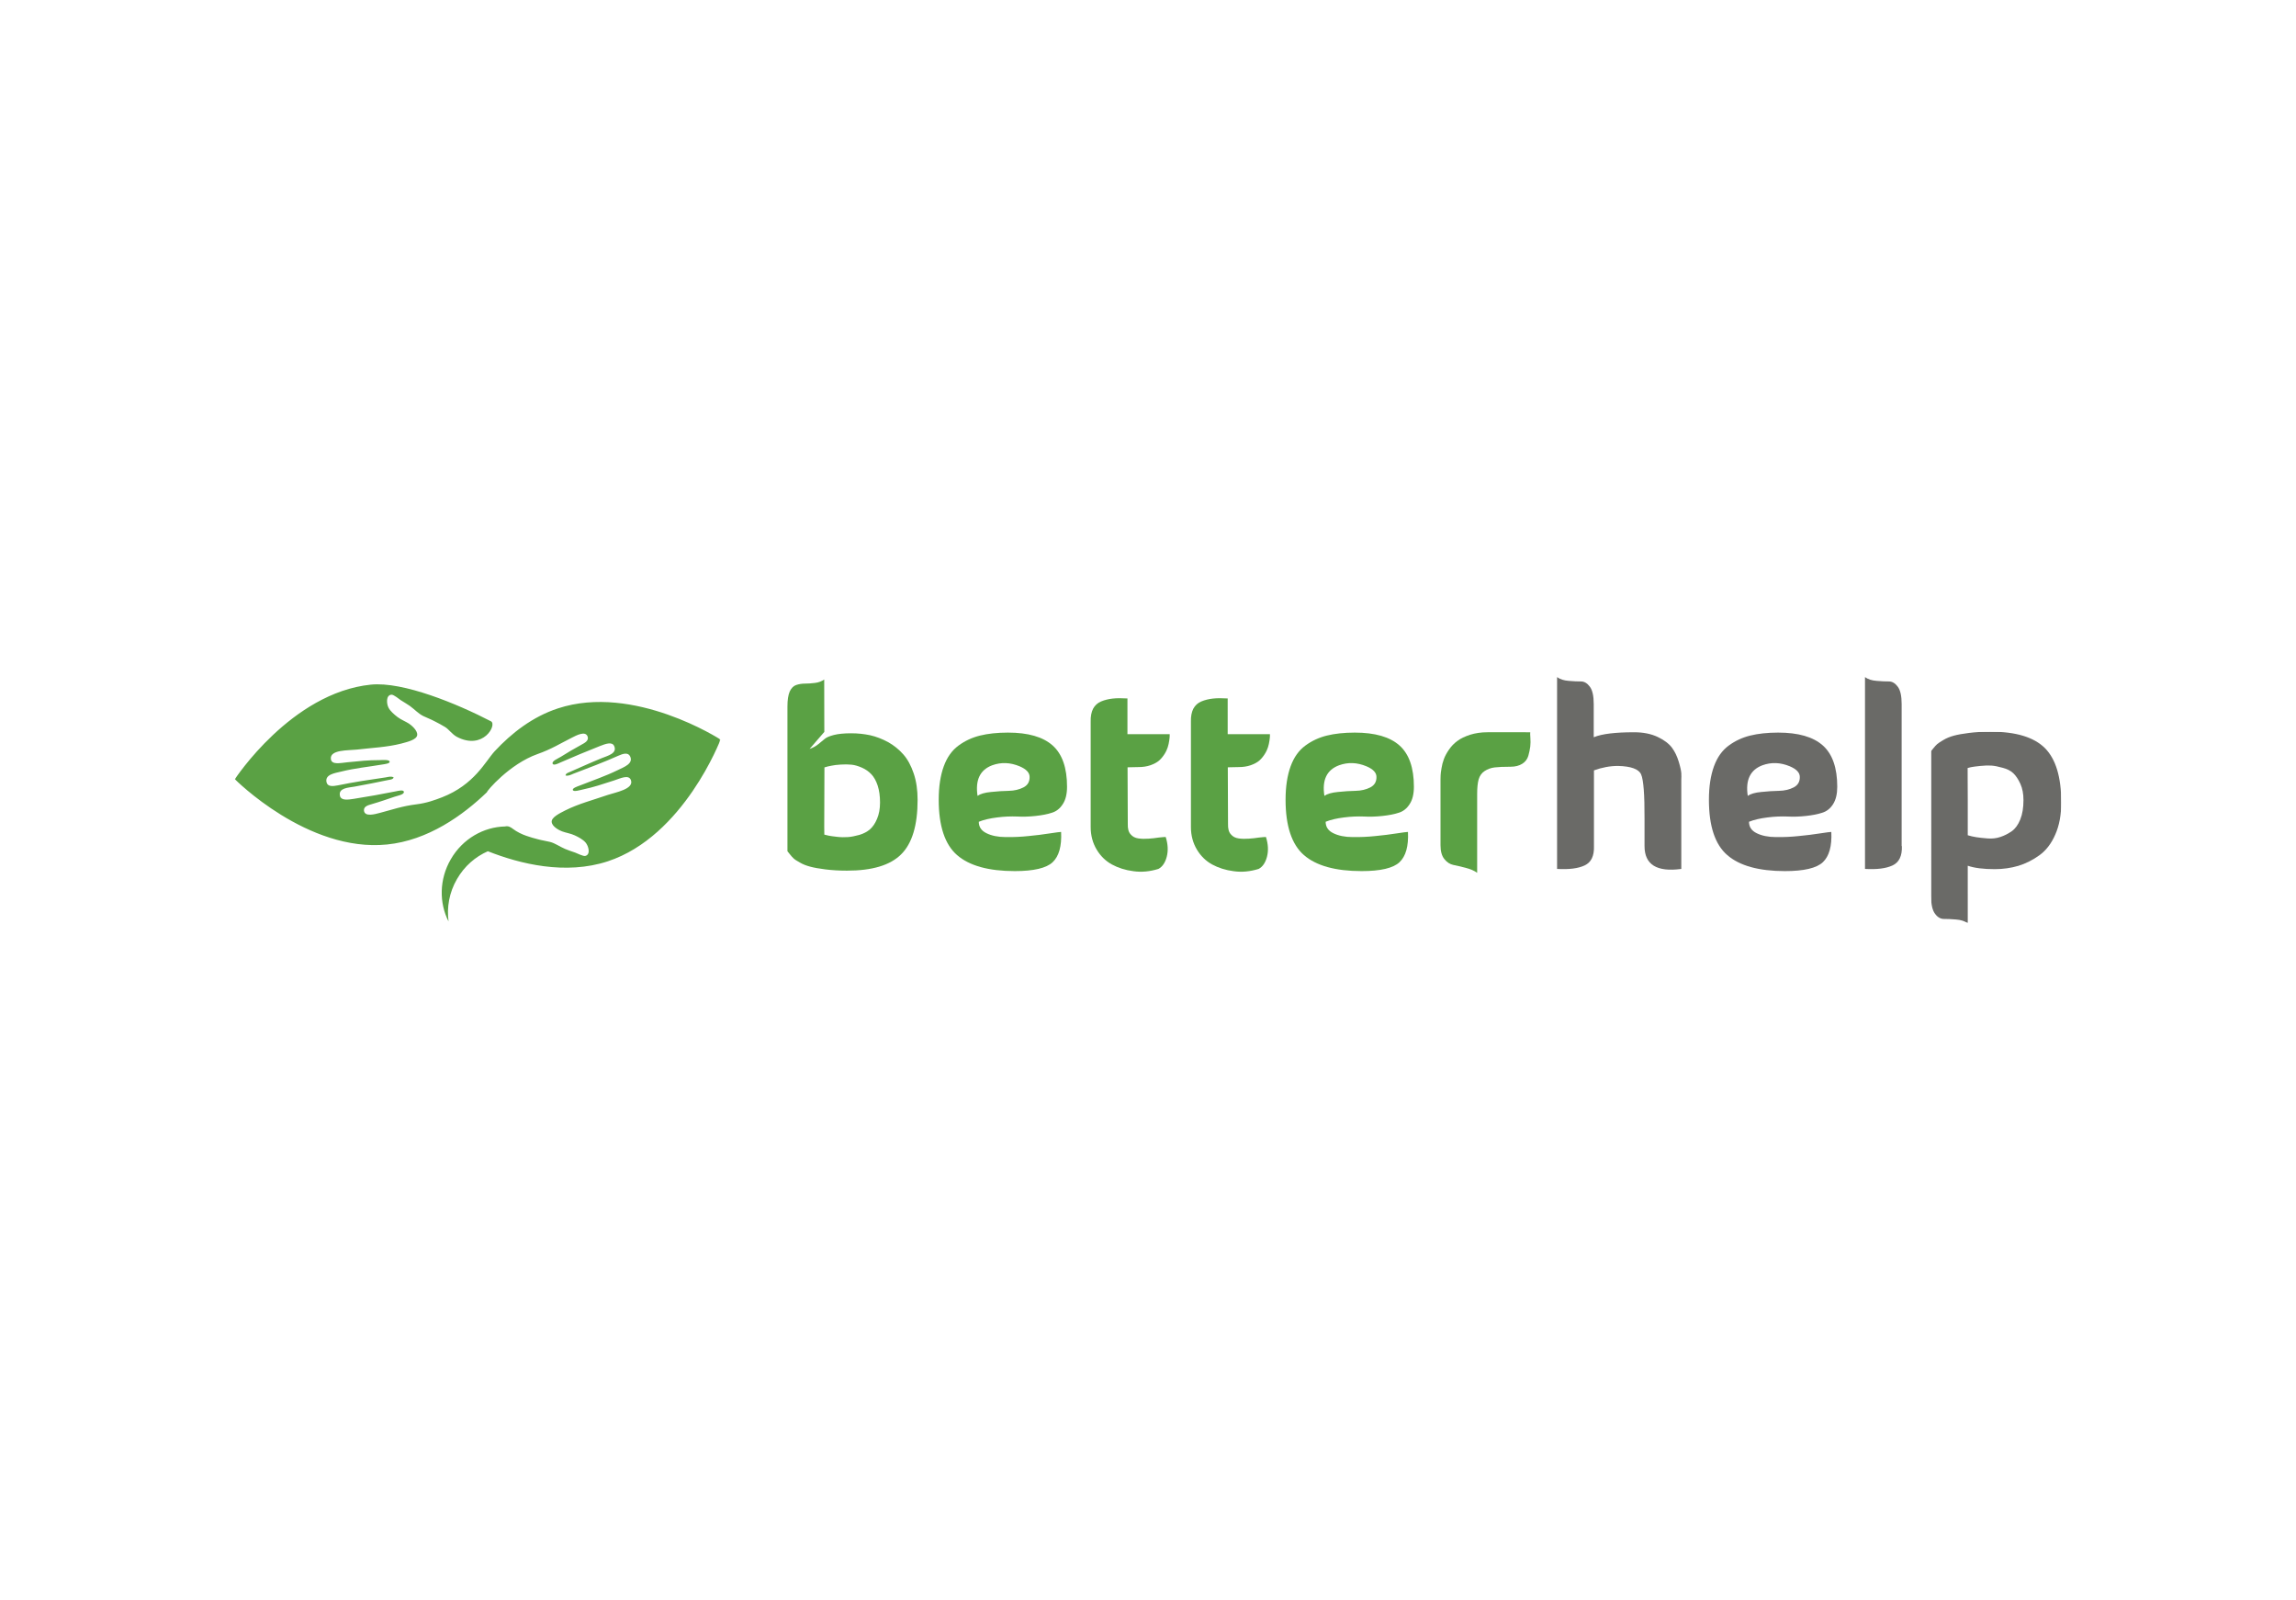 <?xml version="1.0" encoding="utf-8"?>
<!-- Generator: Adobe Illustrator 25.4.1, SVG Export Plug-In . SVG Version: 6.00 Build 0)  -->
<svg version="1.0" id="katman_1" xmlns="http://www.w3.org/2000/svg" xmlns:xlink="http://www.w3.org/1999/xlink" x="0px" y="0px"
	 viewBox="0 0 2011 1401.2" style="enable-background:new 0 0 2011 1401.2;" xml:space="preserve">
<style type="text/css">
	.st0{fill-rule:evenodd;clip-rule:evenodd;fill:#5AA144;}
	.st1{fill-rule:evenodd;clip-rule:evenodd;fill:#6A6A67;}
	.st2{fill-rule:evenodd;clip-rule:evenodd;fill:#FFFFFF;filter:url(#Adobe_OpacityMaskFilter);}
	.st3{mask:url(#a_00000103983416578947190260000017594437130505093808_);fill-rule:evenodd;clip-rule:evenodd;fill:#6A6A67;}
	
		.st4{fill-rule:evenodd;clip-rule:evenodd;fill:#FFFFFF;filter:url(#Adobe_OpacityMaskFilter_00000076579258739946424210000017878983264746639286_);}
	.st5{mask:url(#a_00000134250093486176869220000001467788374646213789_);fill-rule:evenodd;clip-rule:evenodd;fill:#5AA144;}
</style>
<g>
	<g>
		<path class="st0" d="M722,702.6c-0.1,18.9-0.1,28.4,0,28.4h0.2c1.1,0.3,2.4,0.6,3.8,0.9c1.4,0.3,3.8,0.6,7.2,1
			c3.4,0.4,6.6,0.4,9.6,0.2c2.9-0.2,6.2-0.9,9.9-1.9c3.7-1.1,6.7-2.7,9.2-4.8c2.5-2.2,4.6-5.2,6.3-9.3c1.7-4,2.6-8.8,2.6-14.2
			c0-5.7-0.7-10.7-2.1-15c-1.4-4.2-3.3-7.5-5.6-9.9c-2.3-2.4-5-4.3-8.2-5.7c-3.2-1.4-6.2-2.3-9.1-2.6c-2.9-0.3-6.1-0.3-9.3-0.1
			c-3.3,0.2-6.1,0.5-8.3,1c-2.2,0.4-4.3,0.9-6.1,1.5L722,702.6z M722,641l-12.9,14.9c2.9-1,5.5-2.4,7.8-4.3c2.4-1.9,4.2-3.4,5.6-4.6
			c1.4-1.2,4-2.3,7.8-3.3c3.9-1,9-1.5,15.3-1.5c5.7,0,11.2,0.6,16.5,1.7c5.3,1.2,10.5,3.2,15.7,6c5.2,2.9,9.6,6.5,13.4,10.8
			c3.8,4.3,6.8,9.9,9.1,16.7c2.3,6.8,3.4,14.5,3.4,23.1c0,22.3-4.8,38.2-14.4,47.7c-9.6,9.6-25.4,14.3-47.5,14.3
			c-7,0-13.3-0.4-18.9-1.1c-5.6-0.7-10-1.5-13.3-2.4c-3.3-0.9-6.3-2-9-3.6c-2.7-1.5-4.6-2.7-5.6-3.7c-1-0.9-2.1-2.2-3.3-3.7
			c-1.2-1.5-1.9-2.3-2-2.5V618.7c0-5.7,0.7-10.1,2-13.1c1.4-3,3.3-4.9,5.7-5.7c2.4-0.8,5-1.2,7.6-1.2c2.6,0,5.6-0.2,8.8-0.6
			c3.2-0.4,5.9-1.4,8.1-3L722,641z"/>
		<path class="st0" d="M856.2,697c2.4-1.7,6.4-2.9,11.9-3.4c5.5-0.6,10.7-0.9,15.5-1c4.8-0.1,9.1-1.1,12.8-3c3.7-1.9,5.5-5,5.4-9.2
			c0-3.7-2.9-6.8-8.8-9.3c-8.2-3.4-16.1-3.7-23.9-0.9C858.4,674.2,854.1,683.1,856.2,697z M857.3,719.7c0,4.5,2.2,7.8,6.7,10
			c4.4,2.2,10.1,3.4,16.9,3.4c6.8,0.1,13.5-0.2,20-0.9c6.5-0.6,12.7-1.4,18.5-2.3c5.8-0.9,9.1-1.3,10-1.3
			c0.6,12.5-1.9,21.3-7.4,26.5c-5.5,5.2-16.6,7.8-33.2,7.8c-22.9,0-39.8-4.7-50.5-14c-10.7-9.3-16.1-25.5-16.1-48.5
			c0-11.5,1.5-21.2,4.4-29.2c2.9-8,7.2-14,12.9-18.2c5.7-4.2,12-7.1,18.9-8.8c6.9-1.7,15.1-2.6,24.4-2.6c17.8,0,30.8,3.8,39.2,11.3
			c8.4,7.5,12.6,19.6,12.6,36.1c0,6.3-1.2,11.4-3.7,15.2c-2.4,3.8-5.6,6.4-9.6,7.6c-3.9,1.3-8.7,2.2-14.2,2.8
			c-5.5,0.6-11,0.8-16.3,0.5c-5.4-0.2-11.2,0-17.4,0.8C867.1,716.7,861.7,717.9,857.3,719.7L857.3,719.7z"/>
		<path class="st0" d="M1021,733c2,6.3,2.3,12.1,0.9,17.4c-1.4,5.3-3.9,8.8-7.3,10.6c-7.5,2.3-14.7,3-21.8,2
			c-7.1-0.9-13.4-2.9-18.9-5.9c-5.5-3-10-7.4-13.4-13.1c-3.4-5.7-5.2-12.3-5.2-19.6v-92.6c-0.1-4.4,0.6-8.1,2.1-11.1
			c1.6-2.9,3.9-5.1,7.1-6.4c3.1-1.3,6.5-2.1,10.1-2.5c3.6-0.4,7.9-0.4,12.9-0.1V643h37v1.6c0,0.6-0.1,2-0.4,4
			c-0.3,2-0.7,3.9-1.3,5.8c-0.6,1.9-1.5,3.9-2.9,6.1c-1.4,2.2-3,4.1-4.8,5.7c-1.9,1.6-4.4,2.9-7.5,4c-3.2,1.1-6.7,1.6-10.5,1.6
			c-3.4,0-6.6,0.1-9.5,0.2l0.2,49.7c-0.1,3.9,0.6,6.9,2.4,8.9c1.7,2.1,4,3.3,7,3.7c2.9,0.4,5.9,0.4,8.8,0.2c2.9-0.2,5.9-0.5,9-1
			C1017.9,733.2,1020,733,1021,733"/>
		<path class="st0" d="M1108.8,733c2,6.3,2.3,12.1,0.9,17.4c-1.4,5.3-3.9,8.8-7.3,10.6c-7.5,2.3-14.7,3-21.8,2
			c-7.1-0.9-13.4-2.9-18.9-5.9c-5.5-3-10-7.4-13.4-13.1c-3.4-5.7-5.2-12.3-5.2-19.6v-92.6c-0.1-4.4,0.6-8.1,2.1-11.1
			c1.6-2.9,3.9-5.1,7.1-6.4c3.1-1.3,6.5-2.1,10.1-2.5c3.6-0.4,7.9-0.4,12.9-0.1V643h37v1.6c0,0.6-0.1,2-0.4,4
			c-0.3,2-0.7,3.9-1.3,5.8c-0.6,1.9-1.5,3.9-2.9,6.1c-1.4,2.2-3,4.1-4.8,5.7c-1.9,1.6-4.4,2.9-7.5,4c-3.2,1.1-6.7,1.6-10.5,1.6
			c-3.4,0-6.6,0.1-9.5,0.2l0.2,49.7c-0.1,3.9,0.6,6.9,2.4,8.9c1.7,2.1,4,3.3,7,3.7c2.9,0.4,5.9,0.4,8.8,0.2c2.9-0.2,5.9-0.5,9-1
			C1105.8,733.2,1107.8,733,1108.8,733"/>
		<path class="st0" d="M1160,697c2.4-1.7,6.4-2.9,11.9-3.4c5.5-0.6,10.7-0.9,15.5-1c4.8-0.1,9.1-1.1,12.8-3c3.7-1.9,5.5-5,5.4-9.2
			c0-3.7-2.9-6.8-8.8-9.3c-8.2-3.4-16.1-3.7-23.9-0.9C1162.1,674.2,1157.8,683.1,1160,697L1160,697z M1161.1,719.7
			c0,4.5,2.2,7.8,6.7,10c4.4,2.2,10.1,3.4,16.9,3.4c6.8,0.1,13.5-0.2,20-0.9c6.5-0.6,12.7-1.4,18.5-2.3c5.8-0.9,9.1-1.3,10-1.3
			c0.6,12.5-1.9,21.3-7.4,26.5c-5.5,5.2-16.6,7.8-33.2,7.8c-22.9,0-39.8-4.7-50.5-14c-10.7-9.3-16.1-25.5-16.1-48.5
			c0-11.5,1.5-21.2,4.4-29.2c2.9-8,7.2-14,12.9-18.2c5.7-4.2,12-7.1,18.9-8.8c6.9-1.7,15.1-2.6,24.4-2.6c17.8,0,30.8,3.8,39.2,11.3
			c8.4,7.5,12.6,19.6,12.6,36.1c0,6.3-1.2,11.4-3.7,15.2c-2.4,3.8-5.6,6.4-9.6,7.6c-3.9,1.3-8.7,2.2-14.2,2.8
			c-5.5,0.6-11,0.8-16.3,0.5c-5.4-0.2-11.2,0-17.4,0.8C1170.8,716.7,1165.5,717.9,1161.1,719.7L1161.1,719.7z"/>
		<path class="st0" d="M1340.3,641.5c-0.1,0.3-0.1,1.8,0.1,4.5c0.2,2.7,0.2,5.3-0.1,7.9c-0.3,2.5-0.9,5.2-1.7,8.1
			c-0.9,2.9-2.6,5.2-5.3,6.9c-2.7,1.7-6.1,2.6-10.2,2.6c-6,0-10.7,0.2-14,0.6c-3.3,0.4-6.2,1.5-8.8,3.2c-2.6,1.7-4.3,4.2-5.2,7.3
			c-0.9,3.2-1.3,7.5-1.3,12.9v68.9c-2.6-1.9-6-3.3-10.2-4.4c-4.2-1.1-7.8-1.9-10.7-2.5c-2.9-0.6-5.6-2.3-7.8-5.1
			c-2.3-2.8-3.4-6.9-3.4-12.2v-57.7c0-0.9,0-2,0.1-3.6c0.1-1.5,0.3-3.6,0.8-6.2c0.4-2.7,1.1-5.3,2.1-8c1-2.7,2.5-5.4,4.5-8.3
			c2-2.9,4.4-5.4,7.3-7.5c2.9-2.2,6.6-3.9,11.1-5.4c4.5-1.4,9.6-2.2,15.2-2.2h21.3h7.5h2.5H1340.3z"/>
	</g>
	<path class="st1" d="M1396.1,645.6c7-2.9,18.8-4.3,35.2-4.3c8,0,14.9,1.4,20.6,4.1c5.7,2.7,9.9,5.9,12.5,9.4
		c2.6,3.5,4.5,7.5,5.9,12.1c1.4,4.5,2.1,7.9,2.3,10.1c0.1,2.2,0.1,4.1,0,5.7V761c-21.5,2.9-32.2-3.8-32.2-20v-23.7
		c0.1-21.4-0.9-34.4-3-39.1c-2.1-4.7-8.9-7.1-20.2-7.4c-7,0-14,1.3-21.1,3.9V741c0.3,8.6-2.4,14.2-8.1,16.9
		c-5.7,2.7-13.7,3.7-24.2,3.1V593c2.6,1.9,6,3,10.2,3.3c4.2,0.4,7.8,0.5,10.7,0.5c2.9,0,5.5,1.5,7.8,4.6c2.3,3.1,3.4,8.1,3.4,15.2
		V645.6z"/>
	<path class="st1" d="M1530.8,697c2.4-1.7,6.4-2.9,11.9-3.4c5.5-0.6,10.7-0.9,15.5-1c4.8-0.1,9.1-1.1,12.8-3c3.7-1.9,5.5-5,5.4-9.2
		c0-3.7-2.9-6.8-8.8-9.3c-8.2-3.4-16.1-3.7-23.9-0.9C1533,674.2,1528.7,683.1,1530.8,697L1530.8,697z M1531.9,719.7
		c0,4.5,2.2,7.8,6.7,10c4.4,2.2,10.1,3.4,16.9,3.4c6.8,0.1,13.5-0.2,20-0.9c6.5-0.6,12.7-1.4,18.5-2.3c5.8-0.9,9.1-1.3,10-1.3
		c0.6,12.5-1.9,21.3-7.4,26.5c-5.5,5.2-16.6,7.8-33.2,7.8c-22.9,0-39.8-4.7-50.5-14c-10.8-9.3-16.1-25.5-16.1-48.5
		c0-11.5,1.5-21.2,4.4-29.2c2.9-8,7.2-14,12.9-18.2c5.7-4.2,12-7.1,18.9-8.8c6.9-1.7,15.1-2.6,24.4-2.6c17.8,0,30.8,3.8,39.2,11.3
		c8.4,7.5,12.6,19.6,12.6,36.1c0,6.3-1.2,11.4-3.6,15.2c-2.4,3.8-5.6,6.4-9.6,7.6c-3.9,1.3-8.7,2.2-14.2,2.8
		c-5.5,0.6-11,0.8-16.3,0.5c-5.4-0.2-11.2,0-17.4,0.8C1541.7,716.7,1536.4,717.9,1531.9,719.7L1531.9,719.7z"/>
	<path class="st1" d="M1665.8,741c0.3,8.6-2.4,14.2-8.1,16.9c-5.7,2.7-13.7,3.7-24.2,3.1V593c2.6,1.9,6,3,10.2,3.3
		c4.2,0.4,7.8,0.5,10.7,0.5s5.5,1.5,7.8,4.6c2.3,3.1,3.4,8.1,3.4,15.2V741z"/>
	<defs>
		<filter id="Adobe_OpacityMaskFilter" filterUnits="userSpaceOnUse" x="1691.3" y="641" width="114.1" height="167.5">
			<feColorMatrix  type="matrix" values="1 0 0 0 0  0 1 0 0 0  0 0 1 0 0  0 0 0 1 0"/>
		</filter>
	</defs>
	
		<mask maskUnits="userSpaceOnUse" x="1691.3" y="641" width="114.1" height="167.5" id="a_00000103983416578947190260000017594437130505093808_">
		<path class="st2" d="M205.6,593h1599.9v215.6H205.6L205.6,593z"/>
	</mask>
	<path class="st3" d="M1723.5,700.9v30.6c2.3,0.7,4.8,1.3,7.4,1.7c2.6,0.4,6,0.8,10,1.1c4,0.3,7.7-0.1,11.2-1.3
		c3.4-1.1,6.7-2.8,9.9-5c3.1-2.2,5.6-5.6,7.5-10.3c1.9-4.7,2.8-10.4,2.8-17c0-5.5-0.9-10.2-2.7-14.2c-1.8-4-3.9-7.1-6.2-9.3
		s-5.5-3.8-9.4-4.8c-3.9-1.1-7.1-1.7-9.7-1.9c-2.6-0.2-5.8-0.1-9.7,0.3c-3.9,0.4-6.2,0.7-7.1,0.9c-0.9,0.1-2.2,0.4-3.9,0.9h-0.2
		C1723.4,672.5,1723.4,682,1723.5,700.9z M1723.5,808.6c-2.6-1.9-6-3-10.2-3.3c-4.2-0.4-7.8-0.5-10.7-0.5c-2.9,0-5.6-1.5-7.8-4.6
		c-2.3-3.1-3.4-8.1-3.4-15.2V657.8c0.1-0.1,0.8-1,2-2.5c1.2-1.5,2.3-2.7,3.3-3.6c1-0.9,2.9-2.1,5.6-3.7c2.7-1.6,5.7-2.8,9-3.7
		c3.3-0.9,7.7-1.7,13.3-2.4c5.6-0.7,11.9-1.1,18.9-1.1c22.1,0,37.9,4.8,47.5,14.3c9.6,9.6,14.4,25.4,14.4,47.7
		c0,10.8-1.7,20.1-5.2,28c-3.4,7.9-8.1,14-13.9,18.2c-5.8,4.2-12,7.3-18.5,9.3c-6.5,1.9-13.4,2.9-20.7,2.9c-9.9,0-17.8-1-23.6-3
		L1723.5,808.6z"/>
	<defs>
		
			<filter id="Adobe_OpacityMaskFilter_00000014607841459747102390000002229308742119548072_" filterUnits="userSpaceOnUse" x="205.5" y="599" width="425.6" height="207.9">
			<feColorMatrix  type="matrix" values="1 0 0 0 0  0 1 0 0 0  0 0 1 0 0  0 0 0 1 0"/>
		</filter>
	</defs>
	
		<mask maskUnits="userSpaceOnUse" x="205.5" y="599" width="425.6" height="207.9" id="a_00000134250093486176869220000001467788374646213789_">
		
			<path style="fill-rule:evenodd;clip-rule:evenodd;fill:#FFFFFF;filter:url(#Adobe_OpacityMaskFilter_00000014607841459747102390000002229308742119548072_);" d="
			M205.6,593h1599.9v215.6H205.6L205.6,593z"/>
	</mask>
	<path class="st5" d="M631.1,647.7c0,0-75.8-49.2-142.4-27.3c-22.3,7.3-40.7,21.7-55.4,37.5c-8.2,8.9-17.7,29.3-46.2,40.4
		c-6.3,2.4-13.3,5-22.2,6.1c-12.9,1.6-21.3,4.7-32.1,7.5c-4.5,1.2-13.3,3.7-14-1.9c-0.4-3.8,3.6-4.8,7-5.8c7.3-2.1,12.5-4,19.7-6.4
		c2.5-0.9,9-1.9,8.2-4.5c-0.5-1.8-4.8-0.7-6.8-0.3c-12.6,2.5-24.1,4.6-36.9,6.6c-5.2,0.8-11.4,1.8-12.3-2.8
		c-1.3-6.7,7.1-6.9,12.9-7.9c10.7-1.9,19.2-3.7,29.6-5.8c1.6-0.3,3.9-0.4,4.6-2.2c-1.9-1.3-4.6-0.5-6.8-0.1c-13.9,2-28.5,4.2-42,7
		c-4.5,0.9-9.1,1.3-10-2.7c-1.6-6.9,7.3-8,13-9.4c12.2-3,22.5-3.9,36.2-6.2c1.9-0.3,6.1-0.8,6.1-2.3c0-2.2-6.6-1.5-8.8-1.5
		c-10,0-17.3,0.8-28.3,1.9c-6,0.6-13.7,2.5-14.4-2.8c-1.1-8.4,15.4-7.5,22.6-8.3c13.6-1.6,26.6-2.1,39.1-5.3
		c5.7-1.5,13.4-3.4,13.9-7.4c0.5-4.1-5.2-8.7-7.1-10c-3.1-2-6.9-3.4-10.1-5.8c-3.1-2.4-6.3-5.1-7.9-8.2c-1.8-3.4-2.4-11.1,2.6-11.4
		c2-0.1,6.6,3.8,8.1,4.8c2.9,1.9,5.5,3.3,7.9,5c4.4,3.2,7.4,6.7,11.8,8.9c3.3,1.6,6.6,2.8,9.8,4.5c3.1,1.6,6.2,3.2,9.3,5.1
		c3.2,1.9,6.1,6.3,10.3,8.6c23.2,12.2,35.5-10.7,29.9-13.6c-29.1-15.1-76.9-35-105.2-32.1c-69.7,7.1-119.1,82.8-119.1,82.8
		s63.6,64.3,133.3,57.2c35.9-3.6,66.4-25.5,87.5-45.8c-0.5-0.7,19.7-24.7,44.3-33.4c12.2-4.3,19.8-9.2,29.8-14.2
		c4.1-2.1,12.2-6.5,14.1-1.1c1.2,3.6-2.5,5.5-5.6,7.2c-6.7,3.6-11.4,6.5-17.9,10.5c-2.2,1.4-8.4,3.8-7.1,6.2
		c0.9,1.6,4.8-0.3,6.7-1.2c11.8-5.1,22.6-9.7,34.6-14.4c4.9-1.9,10.8-4.2,12.6,0.1c2.7,6.3-5.5,8.3-11,10.5
		c-10.1,4.1-18,7.8-27.7,12c-1.5,0.7-3.7,1.2-4,3.1c2.1,0.8,4.6-0.5,6.7-1.4c13.1-5,27-10.2,39.5-15.8c4.2-1.9,8.6-3.2,10.4,0.5
		c3.1,6.4-5.4,9.4-10.7,12c-11.3,5.5-21.1,8.7-34,13.8c-1.8,0.7-5.8,2-5.5,3.6c0.5,2.1,6.8,0,8.9-0.4c9.8-2.1,16.7-4.5,27.3-7.9
		c5.7-1.9,12.8-5.4,14.7-0.3c2.9,7.9-13.5,10.7-20.3,13c-13,4.5-25.5,7.7-37.1,13.5c-5.3,2.7-12.4,6.2-12,10.2
		c0.4,4.2,6.9,7.4,9.1,8.2c3.4,1.3,7.5,1.8,11.1,3.5c3.5,1.6,7.3,3.7,9.5,6.3c2.5,2.9,4.7,10.4-0.2,11.7c-1.9,0.5-7.2-2.3-8.9-2.9
		c-3.3-1.2-6.1-2-8.8-3.2c-5-2.1-8.6-5-13.4-6.2c-3.6-0.9-7-1.3-10.5-2.3c-3.4-0.9-6.8-1.8-10.1-3c-3.5-1.2-8.1-3.3-11.9-6.2
		c-1.3-1-3.8-2.8-6.7-2c-18.7,0.4-37.2,10.7-47.6,28.8c-10.2,17.6-10.2,38.2-1.9,54.5c-1.7-12.3,0.5-25.5,7.4-37.3
		c6.5-11.3,16.1-19.5,27-24.3c28.1,11.1,68,21,105.1,8.8C599,732.3,631.1,647.7,631.1,647.7"/>
</g>
</svg>
